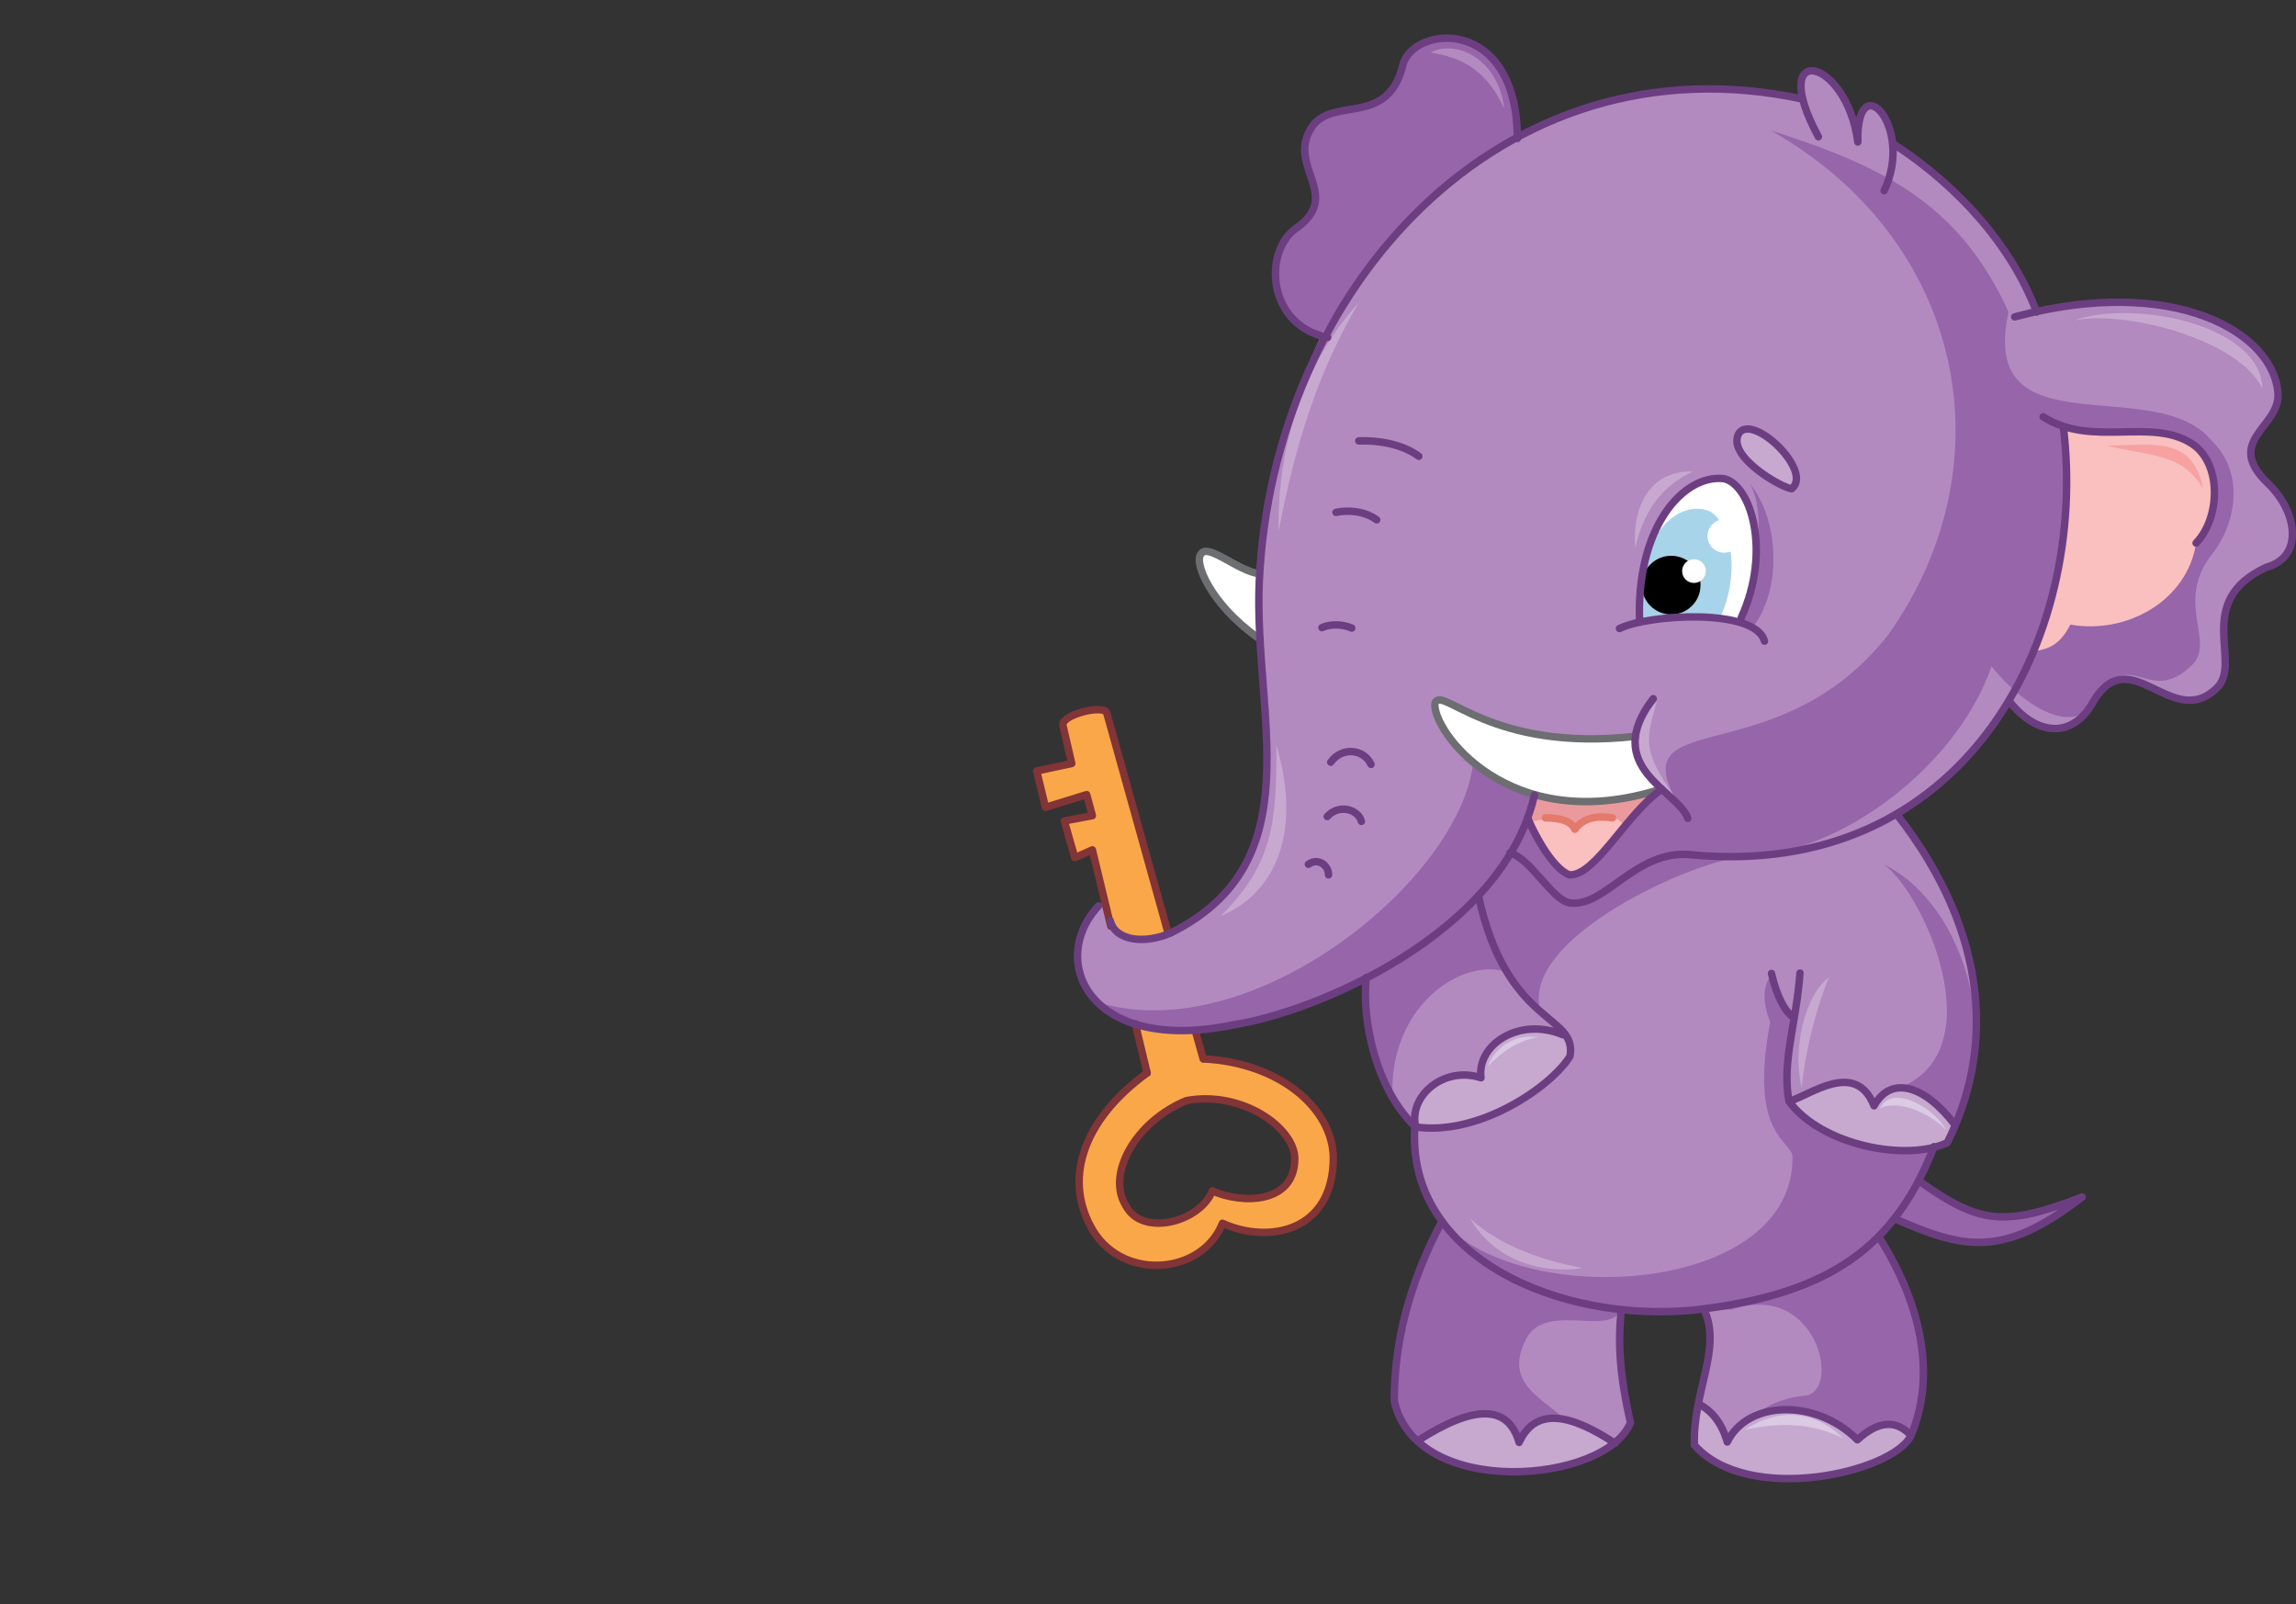 <?xml version="1.0" encoding="utf-8"?>
<!-- Generator: Adobe Illustrator 21.1.0, SVG Export Plug-In . SVG Version: 6.00 Build 0)  -->
<svg version="1.1" id="Layer_1" xmlns="http://www.w3.org/2000/svg" xmlns:xlink="http://www.w3.org/1999/xlink" x="0px" y="0px"
	 viewBox="0 0 524 366" style="enable-background:new 0 0 524 366;" xml:space="preserve">
<rect x="0" y="0" width="524" height="366" fill="#333333" stroke="none"/>
<style type="text/css">
	.st0{fill-rule:evenodd;clip-rule:evenodd;fill:#FAA74A;}
	.st1{fill-rule:evenodd;clip-rule:evenodd;fill:#9665AA;}
	.st2{fill-rule:evenodd;clip-rule:evenodd;fill:#B28ABF;}
	.st3{fill-rule:evenodd;clip-rule:evenodd;fill:#FABFBF;}
	.st4{fill-rule:evenodd;clip-rule:evenodd;fill:#EA9A9D;}
	.st5{fill-rule:evenodd;clip-rule:evenodd;fill:#FFFFFF;}
	.st6{fill:none;stroke:#6D6E71;stroke-width:1.7;stroke-linecap:round;stroke-linejoin:round;stroke-miterlimit:22.926;}
	.st7{fill-rule:evenodd;clip-rule:evenodd;fill:#A8D4EA;}
	.st8{fill:none;stroke:#E47A6B;stroke-width:1.7;stroke-linecap:round;stroke-linejoin:round;stroke-miterlimit:22.926;}
	.st9{fill-rule:evenodd;clip-rule:evenodd;}
	.st10{fill-rule:evenodd;clip-rule:evenodd;fill:#C7A9D0;}
	.st11{fill:none;stroke:#6C3E81;stroke-width:1.7;stroke-linecap:round;stroke-linejoin:round;stroke-miterlimit:22.926;}
	.st12{fill-rule:evenodd;clip-rule:evenodd;fill:#F7A1A1;}
	.st13{fill:none;stroke:#823436;stroke-width:1.7;stroke-linecap:round;stroke-linejoin:round;stroke-miterlimit:22.926;}
	.st14{fill-rule:evenodd;clip-rule:evenodd;fill:#DACAE3;}
</style>
<path class="st0" d="M270.8,251.1c12.6-2.3,24.6,6.1,24.7,13.2c0,10.5-12.2,10.4-18.8,7.4c-2.9,7.2-16.1,10.6-19.8,3.3
	C252.7,267.9,259.2,255.9,270.8,251.1z M274.6,241.6l-12.9,3.2c-15.1,11-19.2,24.8-12.2,36.2c7.1,11.3,24.8,9.7,29.4-1.9
	c10.6,4.8,25.3,1.9,25.3-15C303.9,252.8,291.9,242.5,274.6,241.6z"/>
<path class="st0" d="M253.6,211.1l8.2,33.6l9.1,6.4l3.8-9.5l-7.9-28.5l-14.1-50.5c-0.6-2.1-10.7,0.4-10,2.9l2,8.6l-8,1.7l2,8.3
	l9.4-2.9l1.3,4.8l-6.4,1.2l2.4,8.4l4-1.8L253.6,211.1z"/>
<path class="st1" d="M303.1,76.9L346.3,34c0.4-30.9-24.3-28.4-26.2-19c-3.7,14.4-16.8,6.3-21.2,14.7c-4.7,8.5,7.4,14.9-3.1,22.3
	C288.4,57.3,289.1,74.2,303.1,76.9z"/>
<path class="st2" d="M458.4,159.9c-7.6,11.6-16.2,19.9-25.7,25.9c20,27,23.5,53,11.5,74.9h-3.1l-2.1,6.5l-4.7,9.1l-5.6,6
	c12.2,20.4,13.2,33.1,6.9,46c-4.7,7.4-34.4,15.7-49,1.5c-0.8-13.4,6.9-22.7,2.2-30.9l-19.1,0.1c-2.2,10,1.1,15.5,2.2,25.8
	c-9.9,16.7-44.1,9.6-53.6-3.6l10.6-42.4c-4.9-7.4-6.9-14.5-6.1-21.5c-7.3-7.8-12-18.2-11.2-34.1c-16.7,8.4-36,14.5-49.4,11.4
	c-18.4-3.4-19.8-21-10.8-28.6l2.5,6.2c3.4,4.7,12,2.8,21.5-4.4c1.6-1.2,1.6-1.8,3.2-3.2c13.2-15.6,10.7-28.2,8.4-58.9
	c-15.2-12.4-15-21.5-10.1-19.3l10.5,4.7c1.7-20.2,6.4-38.8,14.6-55.5c26.4-44.7,68.6-61.3,109.3-52.5c-2.3-10.1,9.1-9.5,12.5,9.5
	c0.1-8.8,4.9-12.5,7.9,0.3c14.9,8.6,26.1,21.2,32.9,38.5c36.4-6.4,55.5,6.4,55.2,18.9c0.2,7.6-12.3,10.6-2.4,20.2
	c6.8,6.4,8.4,16.8-0.2,19.2c-17.1,7.8-5.2,22-11.5,27.7c-10.1,9.6-19.5-10.9-27.9,2.7C473.1,168.6,464.8,168.1,458.4,159.9z"/>
<path class="st1" d="M404,233.2c-5,26.4,5.1,26.8,5.1,30.9c0.1,31.3-61.8,35-80,14.5c-4.3,6.1-19.2,39.6-5.6,50.2
	c11.7,6.2,32.5,5.2,37.1,1.1c-1.4-9.7-18.7-10.9-12.6-23.8c4.1-9.5,19.1-1,21.9-7.2l25.3-0.1c18.9-6.5,24.8,17.1,17.5,19.5
	c-11.8,1.2-15.5,7.3-18,13.9c11.1,8.4,35.3,5.3,41.1-4c6.3-12.9,5.3-25.5-6.9-46l3.9-4c11.3,4.5,21.6,11.3,42.6-5
	c-20.5,10-24.2,3.3-37.3-3.7l3.6-7.8l2.8-1c13.6-21.5,4.3-54.3-14.6-63.5c8.9,6.3,25,41.3,4.4,50.7l-1.5,6l-24.3-2.6
	c-0.8-5.1-0.7-11,1.1-19l-3.4-4.6l-1.8-5.5C402,225.3,402.4,229.1,404,233.2z M399.3,110.2c4.4,7.5,1.1,25.3-2.5,31.7l3.1,1.3
	C406.1,135.8,406.8,119.7,399.3,110.2z M454.5,152c-7.5,22.2-34.1,43.1-57.1,43.5c-13.1,1.6-52.8,20.1-45.3,36.5l-5-4.7l-3.9-5.7
	c-9.7-2.8-26.4,7.9-25.4,29c-3.3-6.7-6.8-18.6-6.1-27.5c-22.5,9.5-43.7,19.2-61.1,5.6c35.2,10.7,82.6-28,85.6-54.6
	c-14.4-4.8,28.3,11.7,38.2,0.4l10.7,12.2c-18.7-27.8,19.6-8.1,46-42.1c27.5-39,17.2-89.8-26.9-114.8c26.3,8.3,43.2,17.2,54.2,41.4
	c-7.1,32,33.5,13.7,46.3,29.3c7.4,7,5.9,18.4,0.4,25.6c-9.2,11.3,0.9,20.3-5,25.8c-10.1,9.6-13.8-5.5-22.2,8.1
	C473.1,168.6,460.9,160.2,454.5,152z"/>
<polygon class="st3" points="377.4,180.6 352.6,179.7 349.8,181.7 349.6,187.3 355.2,197.2 358.3,199.5 361.6,198.3 364.2,196.1 "/>
<path class="st4" d="M377.4,180.6l-24.8-0.9l-2.8,2l-0.2,5.7c6.4-1.2,9.7-0.6,9.9,1.9c4.2-4.1,8-4.5,11.4-0.9L377.4,180.6z"/>
<path class="st3" d="M501.2,123.9c-2,13.2-15.9,20.9-28.7,18.6c-2.5,5-5.4,5.6-8.3,6.1c6.5-17.5,8.7-34.6,6.8-51.2
	c11.1,2.8,19.9-2.1,29.3,3.9C507.1,105.5,506.8,118.1,501.2,123.9z"/>
<path class="st5" d="M374.1,142.3c8-1.7,14.7-3,22.6-0.4c6.9-15.1,2.8-31.4-3.4-32.7C384,108.2,373.3,120.7,374.1,142.3z"/>
<path class="st5" d="M287.1,145.5l0.3-14.6c-4.9-0.6-11.8-7.1-13.3-4.5C272.4,128.2,276.2,137.8,287.1,145.5z"/>
<path class="st5" d="M379.2,180.1c-4.5-3.1-6.5-7.1-6-12c-33.1,3.7-44.1-11.7-45.7-7.6C326.6,166.3,344.1,191.3,379.2,180.1z"/>
<path class="st6" d="M287.4,130.9c-4.9-0.6-11.8-7.1-13.3-4.5c-1.7,1.8,2.1,11.4,13,19.1"/>
<path class="st7" d="M374.7,131.9l-0.5,10.1c4.7-0.8,11.5-2.4,18.3-0.9c5.5-11.8,1.6-23.8-3.3-24.8
	C383.1,114.8,376.3,120.7,374.7,131.9z"/>
<path class="st8" d="M368,186.6c-4.5-0.7-7,0.5-8.6,2.6c-0.7-1.7-2.9-2.6-6.7-2.6"/>
<circle class="st9" cx="381.4" cy="133.5" r="6.7"/>
<path class="st5" d="M386.6,133c1.5,0,2.7-1.2,2.7-2.7s-1.2-2.7-2.7-2.7s-2.7,1.2-2.7,2.7S385.1,133,386.6,133z"/>
<circle class="st5" cx="393.5" cy="122.3" r="3.8"/>
<path class="st10" d="M408.9,111.5c-2.1-0.1-15.2-7.5-12-12.7C400.2,94.3,413.9,107.6,408.9,111.5z"/>
<path class="st11" d="M408.9,111.5c-2.1-0.1-15.2-7.5-12-12.7C400.2,94.3,413.9,107.6,408.9,111.5z"/>
<path class="st10" d="M446.1,256.7l-1.8,3.9c-12.7,4.3-27.5,0.6-36.1-9.4c8.8-4.8,16.6-7,19.4,1
	C431.6,245.2,438.1,246.5,446.1,256.7z M323.5,328.8c9.3,8.5,28.2,11.2,45,0.5c-10-6.6-18.1-8.5-21.9-0.2
	C344.2,320.6,336.5,320.4,323.5,328.8z M387.5,320.3l-0.8,9.2c11.5,13.4,45.9,6.6,49.4-2.1c-3.4-3.7-7.5-3.3-12.2,1
	c-9.4-9.4-25-9.1-29.7,0.5C393,324.8,390.8,321.9,387.5,320.3z M323,257.1c17.3,0,27.9-6.6,35.3-16.1l-1.7-4.9
	c-10-4.2-19.7,2.3-18.7,9.8C329.3,243.1,321.3,250.3,323,257.1z"/>
<path class="st10" d="M378.1,160.1c-2.2,8.3-3.8,10.6,4.3,22C372.8,174.3,369.1,168.7,378.1,160.1z M373.2,125
	c2.2-9.7,7.2-14.6,13.1-17.4C377.6,107.2,372.4,114.3,373.2,125z M516.3,88.6c-5.4-11.2-31.4-17.9-42.9-15.5
	C487.3,68.2,516.1,74.3,516.3,88.6z M310,69.2c-8.9,15.1-14.4,31.9-18.2,52.1C291.5,101.3,297.6,82.8,310,69.2z M278.6,209
	c11.8-11.8,12.8-21,12.7-39C297.3,190.3,290.8,203.9,278.6,209z M417.4,223c-2.6,6.1-5.5,16.9-6.2,25.2
	C409,239.3,411.9,227.1,417.4,223z M335.5,278c6.9,6.4,17,9.7,25.7,11.3C352.4,290.7,341.2,287.9,335.5,278z"/>
<path class="st12" d="M502.8,111.6c-4.4-8.1-12-7.5-22-9.9C491.7,101.5,500.5,99.5,502.8,111.6z"/>
<path class="st6" d="M373.2,168c-33.1,3.7-44.1-11.7-45.7-7.6c-0.9,5.8,16.6,30.9,51.7,19.6"/>
<path class="st13" d="M259.1,233.6l2.7,11.2 M266.6,212.9l-14-50.2c-0.6-2.1-10.7,0.4-10,2.9l2,8.6l-8,1.7l2,8.3l9.4-2.9l1.3,4.8
	l-6.4,1.2l2.4,8.4l4-1.8l4.2,17.4 M274.6,241.6l-1.8-6.4"/>
<path class="st13" d="M261.8,244.8c-15.1,11-19.2,24.8-12.2,36.2c7.1,11.3,24.8,9.7,29.4-1.9c10.6,4.8,25.3,1.9,25.3-15
	c-0.2-11.3-12.3-21.6-29.5-22.5"/>
<path class="st13" d="M270.8,251.1c-11.7,4.8-18.3,16.8-13.9,23.9c3.7,7.3,16.9,3.9,19.8-3.3c6.6,3,18.8,3.1,18.8-7.4
	C295.4,257.3,283.5,248.8,270.8,251.1z"/>
<path class="st11" d="M337.4,204.3c6.5,30.1,22.7,26.9,20.9,36.7c-4.4,7.1-21,18.3-35.3,16.1c-9.2-8.9-12.2-24.6-11.2-34.1
	 M370,298.8c-0.8,8-0.3,15.1,2.1,25.8c-5.5,13.8-49,17.7-53.9-5c0-12.8,3.1-26.3,10.9-41 M428.8,282.2c10.2,16.1,12.9,32.3,7.3,45.4
	c-4.1,8.3-37.1,16-49.4,2.1c-0.4-12.2,6.4-22.1,2.2-30.9 M437.9,269.4c13.7,9.7,19.2,10.7,37.3,3.7c-18.2,14.1-27.2,11.8-42.9,4.9
	 M441.4,261.6c-8.8,22.4-23.1,33.7-54.8,37.3c-30.7,3-65.7-12.1-63.7-41.8 M408.3,251.3c4.8-1.4,15.2-9.6,19.4,1
	c3.9-7.1,11.7-4.6,18.5,4.4 M409.5,232.2c-1.9-1-4-4.7-5.2-10.1 M432.9,185.8c21.9,28.1,21.7,54.7,11.5,74.9
	c-9.2,4.4-28.6,0.7-36.1-9.4c-1.7-9,1.6-17.4,2.5-29.3 M459.8,72.3c36.5-9.8,59.4,3.7,60.1,17.7c0.2,7.6-12.3,10.6-2.4,20.2
	c6.8,6.4,8.4,16.8-0.2,19.2c-17.1,7.8-5.2,22-11.5,27.7c-10.1,9.6-19.5-10.9-27.9,2.7c-4.7,8.8-13,8.3-19.4,0.1 M470.9,97.3
	c5.9,48.8-22.9,103.7-85.1,97.7c-12.6-1.2-19.5,12.2-27.6,11c-4.1-0.8-8.8-10.1-13.6-11.4 M431.9,32.7
	c15.7,10.1,27.5,24.1,32.9,38.5 M346.3,31.6C346.2,3.2,322,5.8,320.1,15.1c-3.7,14.4-16.8,6.3-21.2,14.7c-4.7,8.5,7.4,14.9-3.1,22.3
	c-7.5,5.2-6.7,22.1,7.2,24.9 M350.2,181.4c-7.3,31.8-50.3,49.6-68.6,52.4c-33,6.9-42.6-14.6-30.9-27.1 M411.4,22.6
	c-69-14.8-120.9,43.6-124,109.9c-1.4,30.6,12.4,64.1-20.1,80.3c-5.8,2.6-12.7,2-13.9-2.7 M397.4,140.9c6.9-15.1,2.2-30.4-4-31.7
	c-9.3-1-20.1,11.2-19.2,32.8 M369.6,143.4c6.8-3.3,31.1-4.7,33.1,2.9 M314.2,118.6c-2.7-2-6.6-2.3-9.3-1.7 M323.8,104.1
	c-3.7-2.8-9.5-3.7-13.7-3.5 M308.5,143.3c-2-0.9-4.9-1-6.8-0.1 M303.7,173.9c2.6-3.6,7.6-3,9.2,0.5 M302.9,186.3
	c2.7-3,7.1-1.6,7.8,1.1 M298.6,197.2c2.2-1.6,4.6,0.2,4.6,2.4 M436.1,327.5c-3.4-3.7-7.5-3.3-12.2,1c-9.4-9.4-25-9.1-29.7,0.5
	c-1.2-4.2-3.4-7.1-6.6-8.7 M356.7,236.1c-10-4.2-19.7,2.3-18.7,9.8c-8.6-2.8-16.6,4.3-14.9,11.2 M430,43.5c7-14.6-6.4-28.9-6-11.1
	c-2.6-19.6-20.9-23.2-9-1.2 M466.3,95.1c11.1,7.1,24.6,0.1,33.9,6.1c6.9,4.4,6.6,16.9,1,22.7 M368.6,329.3
	c-10-6.6-18.1-8.5-21.9-0.2c-2.5-8.6-10.2-8.7-23.1-0.4 M377.3,159.4c-12,15.6,5.7,21,7.9,27.3 M379.2,180.1
	c-8,5.5-15.1,19.8-21,19.5c-2.8-0.9-6.8-6.4-9.6-13.1"/>
<path class="st2" d="M343.3,24.8c-4.5-10-11.3-11.9-16.8-12.8C331.5,9.1,341.8,12.6,343.3,24.8z"/>
<path class="st14" d="M444.1,257.8c-2.7-3-10.4-7.3-15.1-4.9C432,246.9,442,253.3,444.1,257.8z M351.1,236.6
	c-4.5,0.8-8.1,3.1-11.6,6.7C341.6,238.5,345.7,236,351.1,236.6z M420.7,328.2c-6.9-3.5-14.1-3.8-22.5-2
	C406,321.2,413.9,321.6,420.7,328.2z"/>
</svg>
